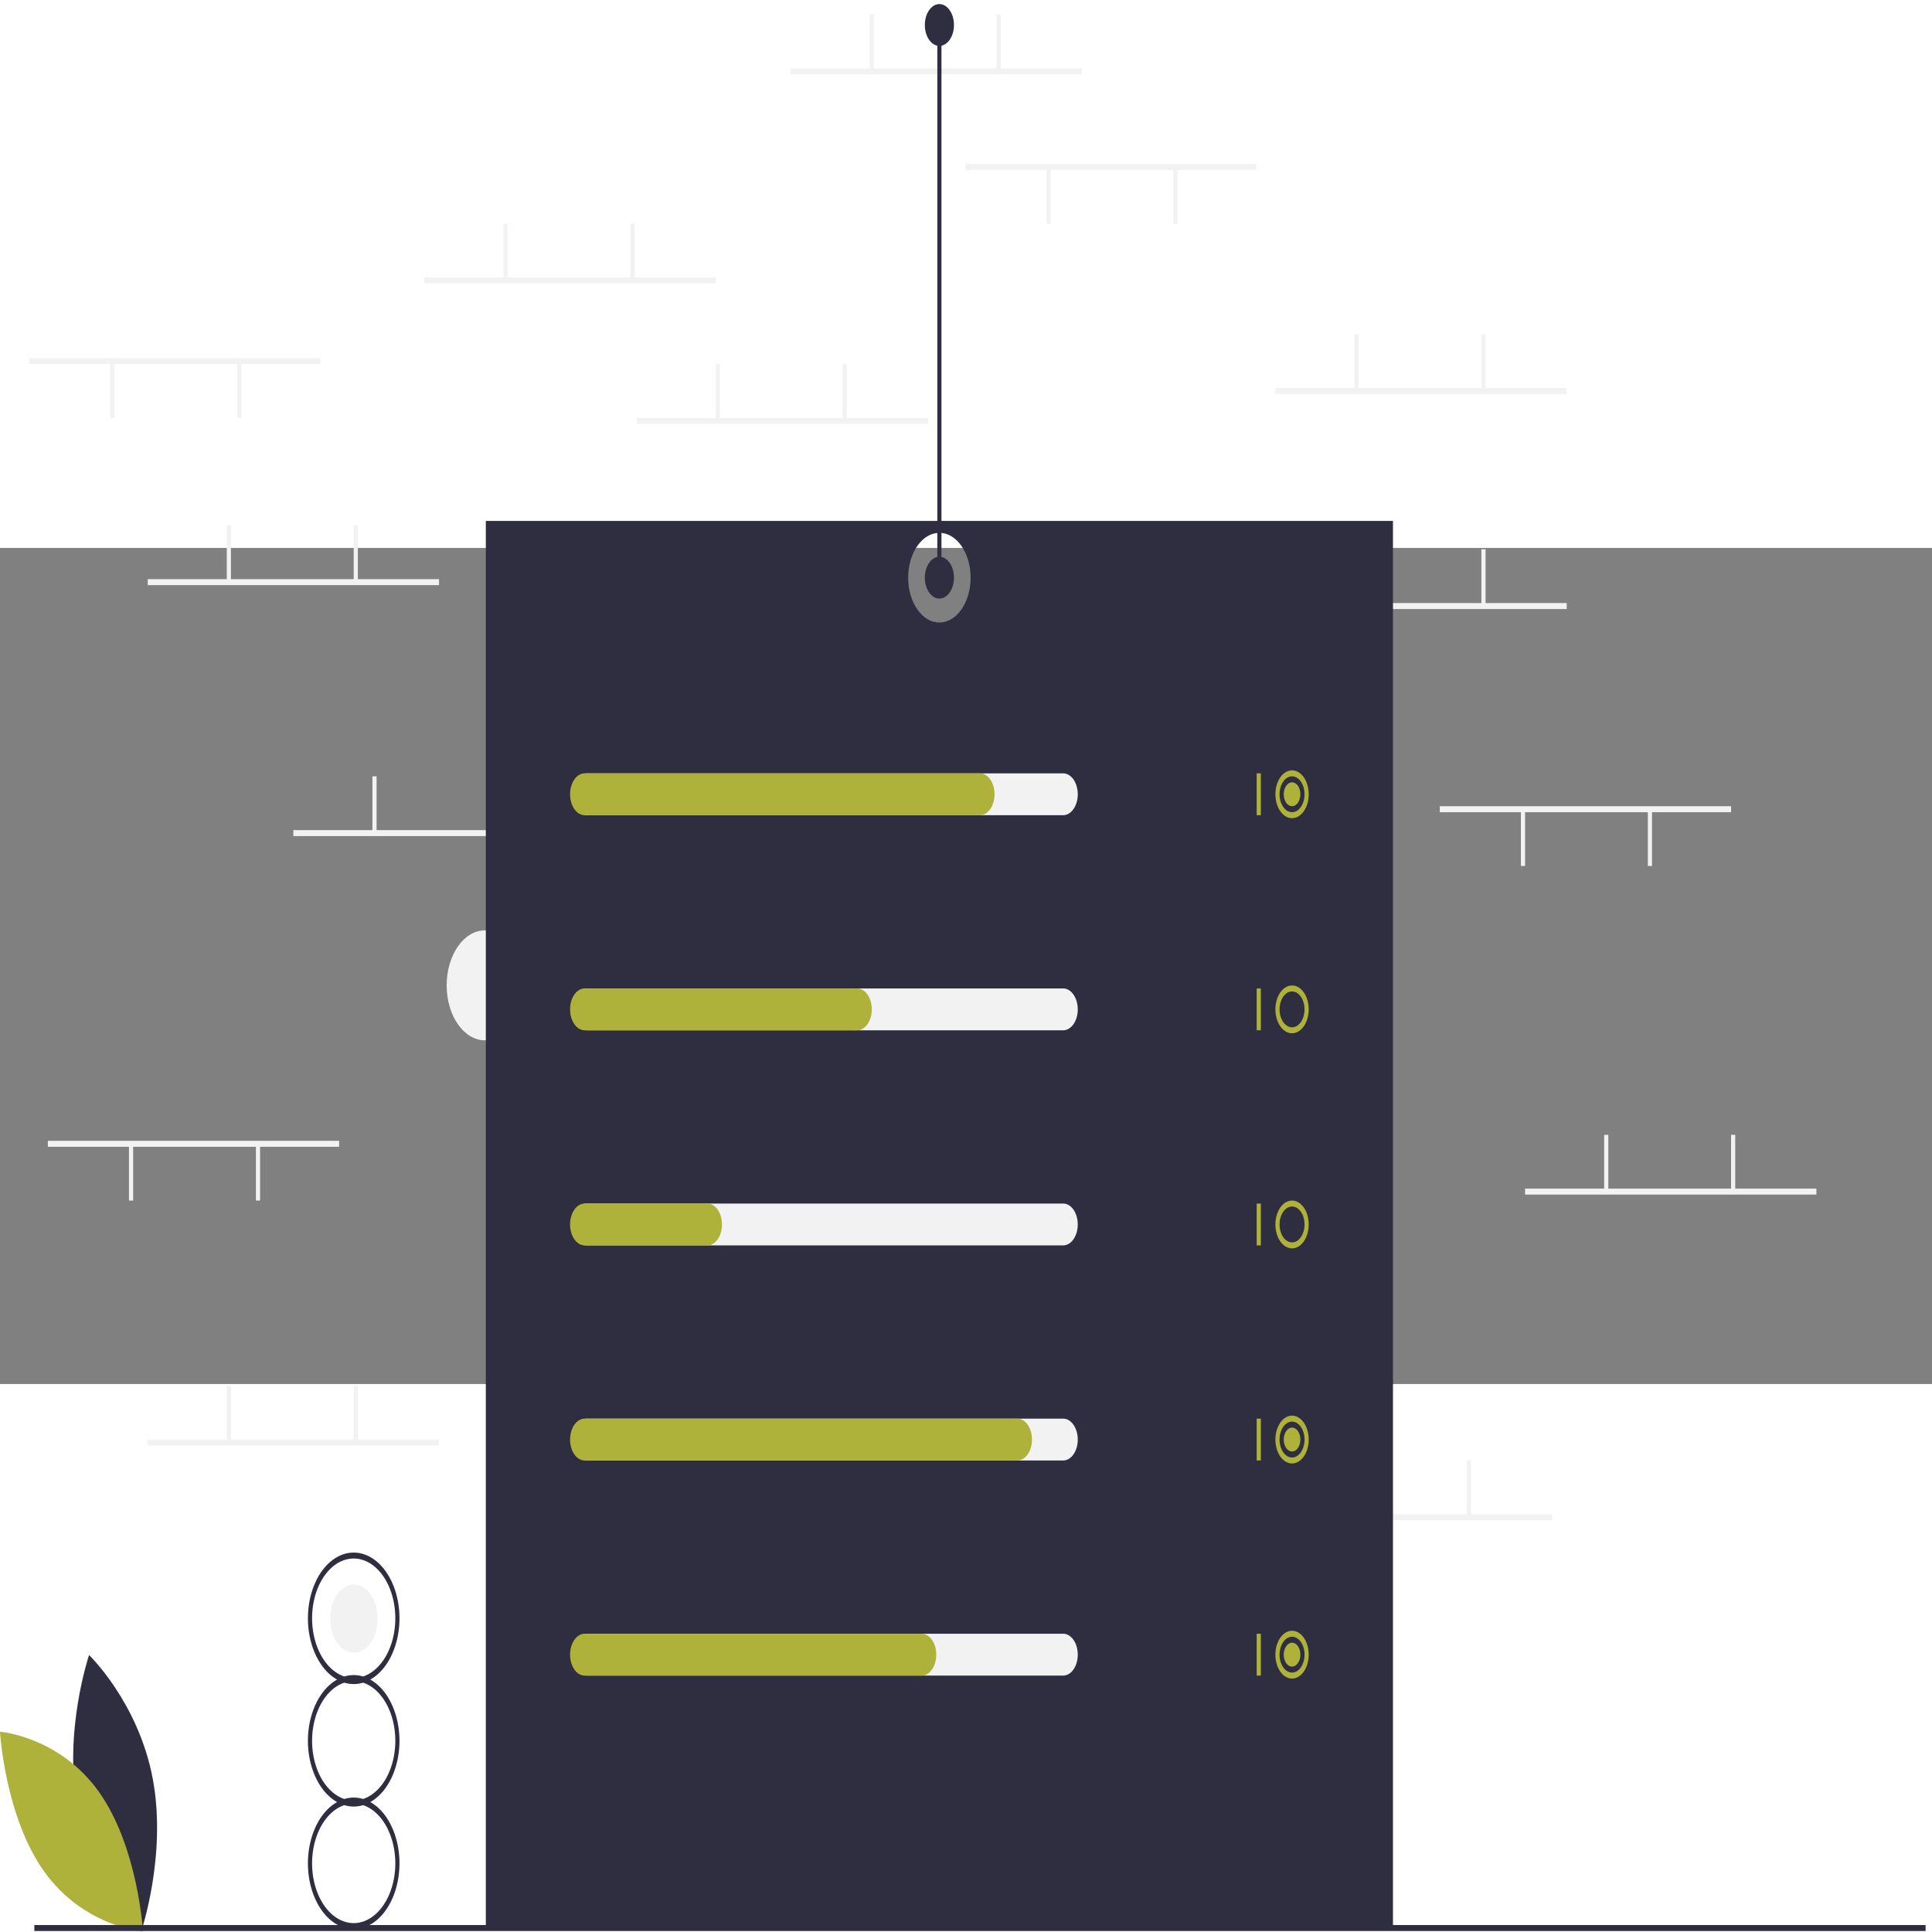 <?xml version="1.0" encoding="UTF-8" standalone="no"?>
<svg
   id="a2942aa7-bf0d-42c0-bc52-bf4c952347c5"
   data-name="Layer 1"
   width="550"
   height="550"
   viewBox="0 0 1270.979 550"
   version="1.1"
   sodipodi:docname="undraw_percentages_color6865cd - Copie.svg"
   inkscape:version="1.1.1 (3bf5ae0d25, 2021-09-20)"
   xmlns:inkscape="http://www.inkscape.org/namespaces/inkscape"
   xmlns:sodipodi="http://sodipodi.sourceforge.net/DTD/sodipodi-0.dtd"
   xmlns="http://www.w3.org/2000/svg"
   xmlns:svg="http://www.w3.org/2000/svg"
   xmlns:rdf="http://www.w3.org/1999/02/22-rdf-syntax-ns#"
   xmlns:cc="http://creativecommons.org/ns#"
   xmlns:dc="http://purl.org/dc/elements/1.1/">
  <rect x="0" y="0" width="1270.979" height="550" fill="#808080" stroke="none"/>
  <defs
     id="defs193" />
  <sodipodi:namedview
     id="namedview191"
     pagecolor="#505050"
     bordercolor="#eeeeee"
     borderopacity="1"
     inkscape:pageshadow="0"
     inkscape:pageopacity="0"
     inkscape:pagecheckerboard="0"
     showgrid="false"
     inkscape:zoom="1.2120565"
     inkscape:cx="483.06329"
     inkscape:cy="342.39328"
     inkscape:window-width="1920"
     inkscape:window-height="986"
     inkscape:window-x="-11"
     inkscape:window-y="-11"
     inkscape:window-maximized="1"
     inkscape:current-layer="a2942aa7-bf0d-42c0-bc52-bf4c952347c5"
     width="925.497px" />
  <title
     id="title2">percentages</title>
  <ellipse
     cx="319.039"
     cy="287.722"
     fill="#f2f2f2"
     id="circle4"
     rx="25.197"
     ry="36.18"
     style="stroke-width:1.64" />
  <ellipse
     cx="232.808"
     cy="704.373"
     fill="#f2f2f2"
     id="circle6"
     rx="15.616"
     ry="22.422"
     style="stroke-width:1.64" />
  <rect
     x="520.121"
     y="-315.552"
     width="191.625"
     height="3.931"
     fill="#f2f2f2"
     id="rect8"
     style="stroke-width:1.64" />
  <rect
     x="572.133"
     y="-350.928"
     width="2.737"
     height="36.359"
     fill="#f2f2f2"
     id="rect10"
     style="stroke-width:1.64" />
  <rect
     x="655.627"
     y="-350.928"
     width="2.737"
     height="36.359"
     fill="#f2f2f2"
     id="rect12"
     style="stroke-width:1.64" />
  <rect
     x="829.458"
     y="635.671"
     width="191.625"
     height="3.931"
     fill="#f2f2f2"
     id="rect14"
     style="stroke-width:1.64" />
  <rect
     x="881.47"
     y="600.295"
     width="2.737"
     height="36.359"
     fill="#f2f2f2"
     id="rect16"
     style="stroke-width:1.64" />
  <rect
     x="964.964"
     y="600.295"
     width="2.737"
     height="36.359"
     fill="#f2f2f2"
     id="rect18"
     style="stroke-width:1.64" />
  <rect
     x="839.039"
     y="36.243"
     width="191.625"
     height="3.931"
     fill="#f2f2f2"
     id="rect20"
     style="stroke-width:1.64" />
  <rect
     x="891.052"
     y="0.867"
     width="2.737"
     height="36.359"
     fill="#f2f2f2"
     id="rect22"
     style="stroke-width:1.64" />
  <rect
     x="974.545"
     y="0.867"
     width="2.737"
     height="36.359"
     fill="#f2f2f2"
     id="rect24"
     style="stroke-width:1.64" />
  <rect
     x="839.039"
     y="-105.261"
     width="191.625"
     height="3.931"
     fill="#f2f2f2"
     id="rect26"
     style="stroke-width:1.64" />
  <rect
     x="891.052"
     y="-140.637"
     width="2.737"
     height="36.359"
     fill="#f2f2f2"
     id="rect28"
     style="stroke-width:1.64" />
  <rect
     x="974.545"
     y="-140.637"
     width="2.737"
     height="36.359"
     fill="#f2f2f2"
     id="rect30"
     style="stroke-width:1.64" />
  <rect
     x="418.833"
     y="-85.608"
     width="191.625"
     height="3.931"
     fill="#f2f2f2"
     id="rect32"
     style="stroke-width:1.64" />
  <rect
     x="470.846"
     y="-120.984"
     width="2.737"
     height="36.359"
     fill="#f2f2f2"
     id="rect34"
     style="stroke-width:1.64" />
  <rect
     x="554.339"
     y="-120.984"
     width="2.737"
     height="36.359"
     fill="#f2f2f2"
     id="rect36"
     style="stroke-width:1.64" />
  <rect
     x="279.221"
     y="-177.978"
     width="191.625"
     height="3.931"
     fill="#f2f2f2"
     id="rect38"
     style="stroke-width:1.64" />
  <rect
     x="331.233"
     y="-213.354"
     width="2.737"
     height="36.359"
     fill="#f2f2f2"
     id="rect40"
     style="stroke-width:1.64" />
  <rect
     x="414.727"
     y="-213.354"
     width="2.737"
     height="36.359"
     fill="#f2f2f2"
     id="rect42"
     style="stroke-width:1.64" />
  <rect
     x="192.989"
     y="185.609"
     width="191.625"
     height="3.931"
     fill="#f2f2f2"
     id="rect44"
     style="stroke-width:1.64" />
  <rect
     x="245.002"
     y="150.233"
     width="2.737"
     height="36.359"
     fill="#f2f2f2"
     id="rect46"
     style="stroke-width:1.64" />
  <rect
     x="328.496"
     y="150.233"
     width="2.737"
     height="36.359"
     fill="#f2f2f2"
     id="rect48"
     style="stroke-width:1.64" />
  <rect
     x="97.177"
     y="586.537"
     width="191.625"
     height="3.931"
     fill="#f2f2f2"
     id="rect50"
     style="stroke-width:1.64" />
  <rect
     x="149.19"
     y="551.161"
     width="2.737"
     height="36.359"
     fill="#f2f2f2"
     id="rect52"
     style="stroke-width:1.64" />
  <rect
     x="232.683"
     y="551.161"
     width="2.737"
     height="36.359"
     fill="#f2f2f2"
     id="rect54"
     style="stroke-width:1.64" />
  <rect
     x="1003.289"
     y="421.449"
     width="191.625"
     height="3.931"
     fill="#f2f2f2"
     id="rect56"
     style="stroke-width:1.64" />
  <rect
     x="1055.301"
     y="386.073"
     width="2.737"
     height="36.359"
     fill="#f2f2f2"
     id="rect58"
     style="stroke-width:1.64" />
  <rect
     x="1138.795"
     y="386.073"
     width="2.737"
     height="36.359"
     fill="#f2f2f2"
     id="rect60"
     style="stroke-width:1.64" />
  <rect
     x="947.17"
     y="169.886"
     width="191.625"
     height="3.931"
     fill="#f2f2f2"
     id="rect62"
     style="stroke-width:1.64" />
  <rect
     x="1084.045"
     y="172.834"
     width="2.737"
     height="36.359"
     fill="#f2f2f2"
     id="rect64"
     style="stroke-width:1.64" />
  <rect
     x="1000.551"
     y="172.834"
     width="2.737"
     height="36.359"
     fill="#f2f2f2"
     id="rect66"
     style="stroke-width:1.64" />
  <rect
     x="19.158"
     y="-124.914"
     width="191.625"
     height="3.931"
     fill="#f2f2f2"
     id="rect68"
     style="stroke-width:1.64" />
  <rect
     x="156.033"
     y="-121.966"
     width="2.737"
     height="36.359"
     fill="#f2f2f2"
     id="rect70"
     style="stroke-width:1.64" />
  <rect
     x="72.54"
     y="-121.966"
     width="2.737"
     height="36.359"
     fill="#f2f2f2"
     id="rect72"
     style="stroke-width:1.64" />
  <rect
     x="31.477"
     y="390.004"
     width="191.625"
     height="3.931"
     fill="#f2f2f2"
     id="rect74"
     style="stroke-width:1.64" />
  <rect
     x="168.352"
     y="392.952"
     width="2.737"
     height="36.359"
     fill="#f2f2f2"
     id="rect76"
     style="stroke-width:1.64" />
  <rect
     x="84.858"
     y="392.952"
     width="2.737"
     height="36.359"
     fill="#f2f2f2"
     id="rect78"
     style="stroke-width:1.64" />
  <rect
     x="635.095"
     y="-252.661"
     width="191.625"
     height="3.931"
     fill="#f2f2f2"
     id="rect80"
     style="stroke-width:1.64" />
  <rect
     x="771.97"
     y="-249.713"
     width="2.737"
     height="36.359"
     fill="#f2f2f2"
     id="rect82"
     style="stroke-width:1.64" />
  <rect
     x="688.477"
     y="-249.713"
     width="2.737"
     height="36.359"
     fill="#f2f2f2"
     id="rect84"
     style="stroke-width:1.64" />
  <rect
     x="97.177"
     y="20.521"
     width="191.625"
     height="3.931"
     fill="#f2f2f2"
     id="rect86"
     style="stroke-width:1.64" />
  <rect
     x="149.19"
     y="-14.856"
     width="2.737"
     height="36.359"
     fill="#f2f2f2"
     id="rect88"
     style="stroke-width:1.64" />
  <rect
     x="232.683"
     y="-14.856"
     width="2.737"
     height="36.359"
     fill="#f2f2f2"
     id="rect90"
     style="stroke-width:1.64" />
  <path
     d="M 319.599,-17.804 V 907.87 H 916.373 V -17.804 Z m 298.387,66.821 a 20.531,29.48 0 1 1 20.531,-29.48 20.531,29.48 0 0 1 -20.531,29.48 z"
     fill="#2f2e41"
     id="path92"
     style="stroke-width:1.64" />
  <path
     d="m 50.993,828.858 c 9.464,50.231 41.878,81.339 41.878,81.339 0,0 17.071,-50.331 7.608,-100.561 -9.464,-50.231 -41.878,-81.34 -41.878,-81.34 0,0 -17.071,50.331 -7.608,100.561 z"
     fill="#2f2e41"
     id="path94"
     style="stroke-width:1.64" />
  <path
     d="m 64.899,818.063 c 25.968,36.297 29.14,92.094 29.14,92.094 0,0 -38.931,-3.052 -64.899,-39.349 C 3.172,834.511 0,778.714 0,778.714 c 0,0 38.931,3.052 64.899,39.349 z"
     fill="#afb23a"
     id="path96"
     style="stroke-width:1.64" />
  <rect
     x="22.58"
     y="905.905"
     width="1244.193"
     height="3.931"
     fill="#2f2e41"
     id="rect98"
     style="stroke-width:1.64" />
  <path
     d="m 262.796,784.718 a 30.155,43.299 0 0 0 -19.205,-40.289 30.112,43.237 0 1 0 -21.815,0 30.1,43.22 0 0 0 0,80.579 30.112,43.237 0 1 0 21.815,0 30.155,43.299 0 0 0 19.205,-40.289 z m -57.487,-80.579 a 27.375,39.307 0 1 1 33.552,38.26 30.144,43.283 0 0 0 -12.354,0 27.404,39.348 0 0 1 -21.198,-38.26 z m 54.75,161.158 a 27.375,39.307 0 1 1 -33.552,-38.26 30.145,43.284 0 0 0 12.354,0 27.404,39.348 0 0 1 21.198,38.26 z m -21.198,-42.319 a 30.144,43.283 0 0 0 -12.354,0 27.346,39.265 0 0 1 0,-76.52 30.145,43.284 0 0 0 12.354,0 27.346,39.265 0 0 1 0,76.52 z"
     fill="#2f2e41"
     id="path100"
     style="stroke-width:1.64" />
  <path
     d="M 699.427,175.782 H 385.983 a 9.581,13.757 0 1 1 0,-27.515 h 313.444 a 9.581,13.757 0 0 1 0,27.515 z"
     fill="#f2f2f2"
     id="path102"
     style="stroke-width:1.64" />
  <path
     d="M 699.427,317.286 H 385.983 a 9.581,13.757 0 1 1 0,-27.515 h 313.444 a 9.581,13.757 0 0 1 0,27.515 z"
     fill="#f2f2f2"
     id="path104"
     style="stroke-width:1.64" />
  <path
     d="M 699.427,458.791 H 385.983 a 9.581,13.757 0 1 1 0,-27.515 h 313.444 a 9.581,13.757 0 0 1 0,27.515 z"
     fill="#f2f2f2"
     id="path106"
     style="stroke-width:1.64" />
  <path
     d="M 699.427,600.295 H 385.983 a 9.581,13.757 0 1 1 0,-27.515 h 313.444 a 9.581,13.757 0 0 1 0,27.515 z"
     fill="#f2f2f2"
     id="path108"
     style="stroke-width:1.64" />
  <path
     d="M 699.427,741.799 H 385.983 a 9.581,13.757 0 1 1 0,-27.515 h 313.444 a 9.581,13.757 0 0 1 0,27.515 z"
     fill="#f2f2f2"
     id="path110"
     style="stroke-width:1.64" />
  <path
     d="M 644.677,175.782 H 384.614 a 9.581,13.757 0 1 1 0,-27.515 h 260.062 a 9.581,13.757 0 0 1 0,27.515 z"
     fill="#afb23a"
     id="path112"
     style="stroke-width:1.64" />
  <path
     d="M 563.92,317.286 H 384.614 a 9.581,13.757 0 1 1 0,-27.515 h 179.306 a 9.581,13.757 0 0 1 0,27.515 z"
     fill="#afb23a"
     id="path114"
     style="stroke-width:1.64" />
  <path
     d="m 465.371,458.791 h -80.756 a 9.581,13.757 0 1 1 0,-27.515 h 80.756 a 9.581,13.757 0 0 1 0,27.515 z"
     fill="#afb23a"
     id="path116"
     style="stroke-width:1.64" />
  <path
     d="M 669.314,600.295 H 384.614 a 9.581,13.757 0 1 1 0,-27.515 h 284.7 a 9.581,13.757 0 0 1 0,27.515 z"
     fill="#afb23a"
     id="path118"
     style="stroke-width:1.64" />
  <path
     d="M 606.352,741.799 H 384.614 a 9.581,13.757 0 1 1 0,-27.515 h 221.737 a 9.581,13.757 0 0 1 0,27.515 z"
     fill="#afb23a"
     id="path120"
     style="stroke-width:1.64" />
  <rect
     x="826.72"
     y="148.267"
     width="2.737"
     height="27.515"
     fill="#afb23a"
     id="rect122"
     style="stroke-width:1.64" />
  <path
     d="m 849.989,177.747 a 10.95,15.723 0 1 1 10.95,-15.723 10.963,15.741 0 0 1 -10.95,15.723 z m 0,-27.515 a 8.212,11.792 0 1 0 8.212,11.792 8.221,11.805 0 0 0 -8.212,-11.792 z"
     fill="#afb23a"
     id="path124"
     style="stroke-width:1.64" />
  <rect
     x="826.72"
     y="289.772"
     width="2.737"
     height="27.515"
     fill="#afb23a"
     id="rect126"
     style="stroke-width:1.64" />
  <path
     d="m 849.989,319.252 a 10.95,15.723 0 1 1 10.95,-15.723 10.963,15.741 0 0 1 -10.95,15.723 z m 0,-27.515 a 8.212,11.792 0 1 0 8.212,11.792 8.221,11.805 0 0 0 -8.212,-11.792 z"
     fill="#afb23a"
     id="path128"
     style="stroke-width:1.64" />
  <rect
     x="826.72"
     y="431.276"
     width="2.737"
     height="27.515"
     fill="#afb23a"
     id="rect130"
     style="stroke-width:1.64" />
  <path
     d="m 849.989,460.756 a 10.95,15.723 0 1 1 10.95,-15.723 10.963,15.741 0 0 1 -10.95,15.723 z m 0,-27.515 a 8.212,11.792 0 1 0 8.212,11.792 8.221,11.805 0 0 0 -8.212,-11.792 z"
     fill="#afb23a"
     id="path132"
     style="stroke-width:1.64" />
  <rect
     x="826.72"
     y="572.78"
     width="2.737"
     height="27.515"
     fill="#afb23a"
     id="rect134"
     style="stroke-width:1.64" />
  <path
     d="m 849.989,602.26 a 10.95,15.723 0 1 1 10.95,-15.723 10.963,15.741 0 0 1 -10.95,15.723 z m 0,-27.515 a 8.212,11.792 0 1 0 8.212,11.792 8.221,11.805 0 0 0 -8.212,-11.792 z"
     fill="#afb23a"
     id="path136"
     style="stroke-width:1.64" />
  <rect
     x="826.72"
     y="714.284"
     width="2.737"
     height="27.515"
     fill="#afb23a"
     id="rect138"
     style="stroke-width:1.64" />
  <path
     d="m 849.989,743.764 a 10.95,15.723 0 1 1 10.95,-15.723 10.963,15.741 0 0 1 -10.95,15.723 z m 0,-27.515 a 8.212,11.792 0 1 0 8.212,11.792 8.221,11.805 0 0 0 -8.212,-11.792 z"
     fill="#afb23a"
     id="path140"
     style="stroke-width:1.64" />
  <ellipse
     cx="849.989"
     cy="162.025"
     fill="#afb23a"
     id="circle142"
     rx="5.475"
     ry="7.861"
     style="stroke-width:1.64" />
  <ellipse
     cx="849.989"
     cy="586.537"
     fill="#afb23a"
     id="circle144"
     rx="5.475"
     ry="7.861"
     style="stroke-width:1.64" />
  <ellipse
     cx="849.989"
     cy="728.042"
     fill="#afb23a"
     id="circle146"
     rx="5.475"
     ry="7.861"
     style="stroke-width:1.64" />
  <ellipse
     cx="617.986"
     cy="19.538"
     fill="#2f2e41"
     id="circle148"
     rx="9.581"
     ry="13.757"
     style="stroke-width:1.64" />
  <ellipse
     cx="617.986"
     cy="-344.049"
     fill="#2f2e41"
     id="circle150"
     rx="9.581"
     ry="13.757"
     style="stroke-width:1.64" />
  <rect
     x="616.617"
     y="-344.05"
     width="2.737"
     height="363.587"
     fill="#2f2e41"
     id="rect152"
     style="stroke-width:1.64" />
</svg>
